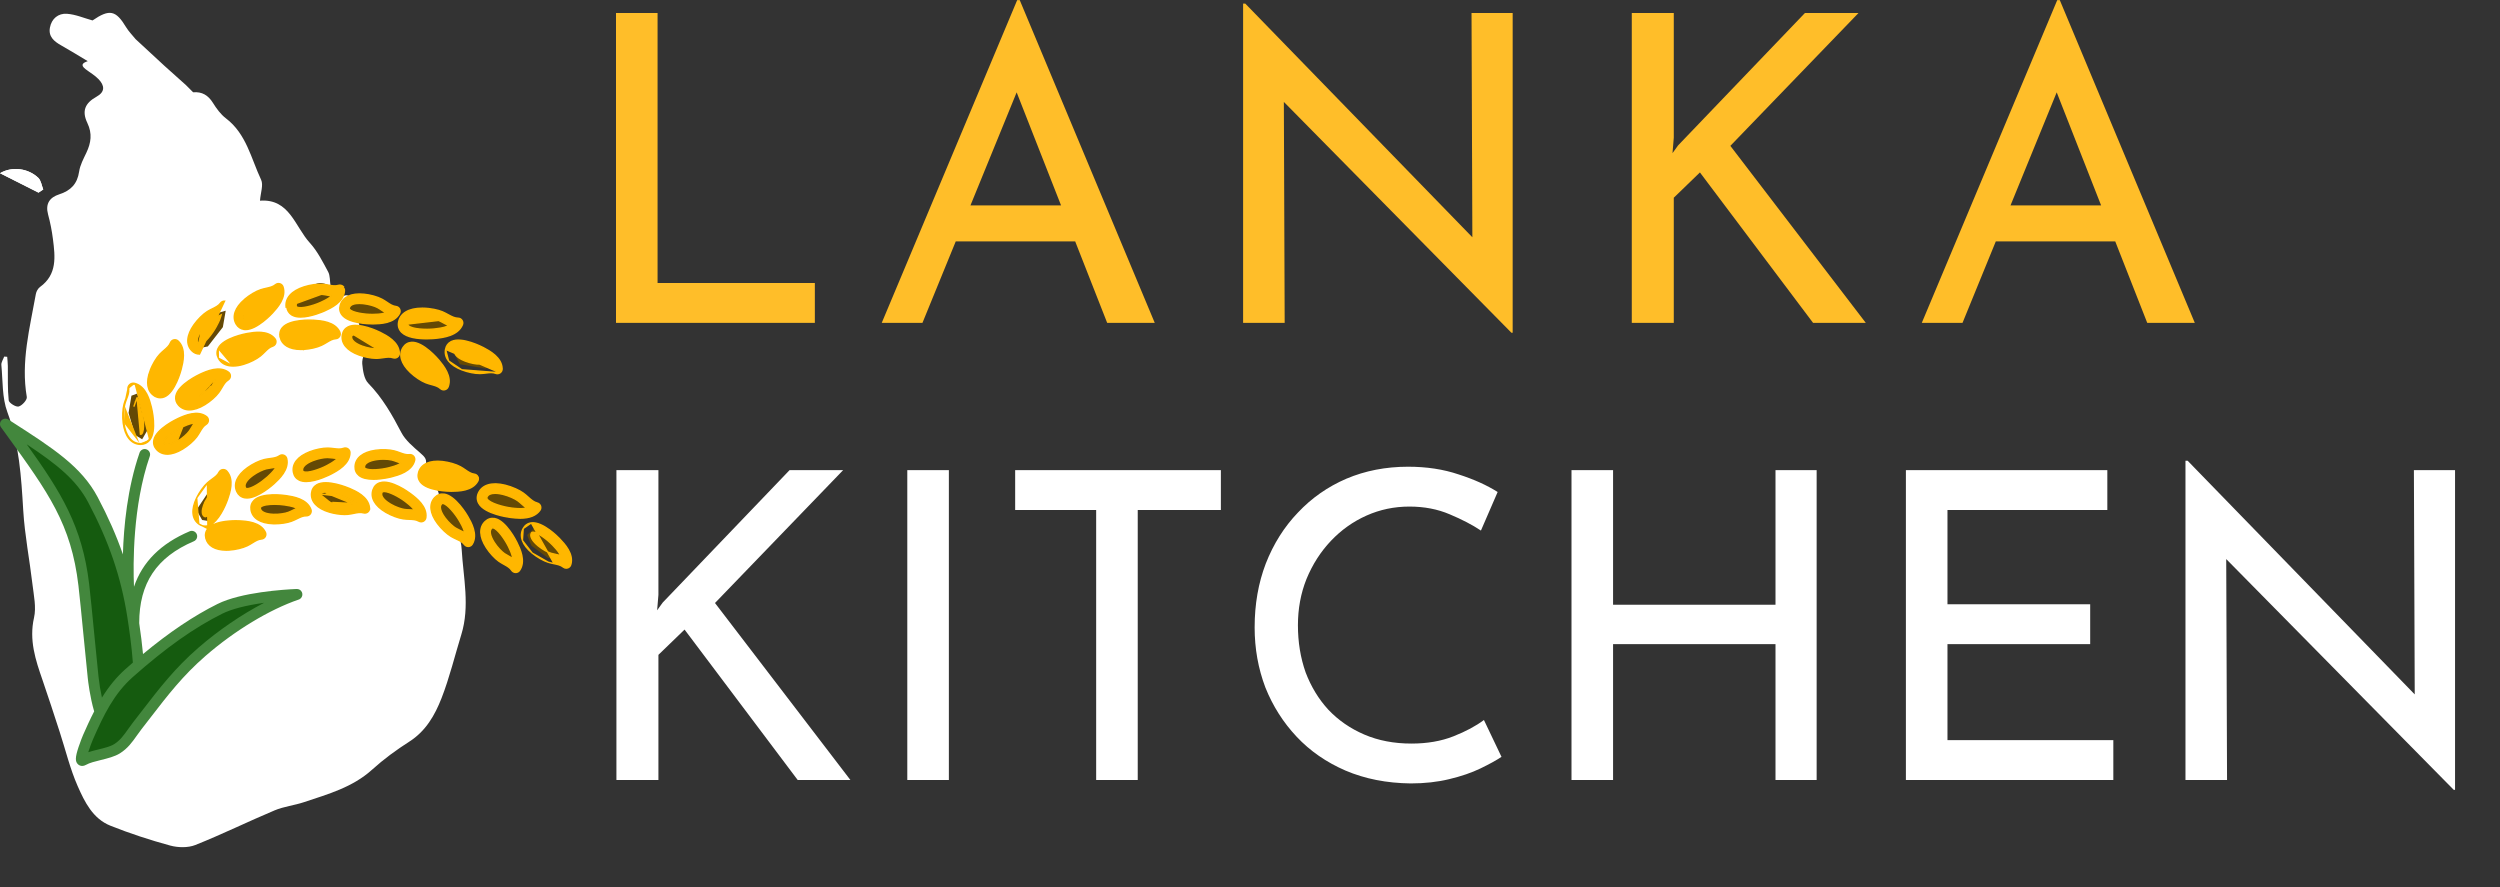 <svg width="1750" height="621" viewBox="0 0 1750 621" fill="none" xmlns="http://www.w3.org/2000/svg">
<rect x="0" y="0" width="1750" height="621" fill="#333333" stroke="none"/>
<g clip-path="url(#clip0_918_225)">
<path d="M431.2 9.1H460.3V198.1H570.4V226H431.2V9.1ZM617.221 226L712.021 0.1H713.821L808.321 226H775.021L704.221 45.7L724.921 32.2L645.721 226H617.221ZM672.721 143.8H753.421L763.021 169H664.321L672.721 143.8ZM1057.97 232.9L890.273 62.8L898.673 64.9L899.273 226H870.173V2.5H871.673L1037.57 173.2L1030.67 171.7L1030.07 9.1H1058.87V232.9H1057.97ZM1171.65 96.4L1170.75 107.2L1174.65 101.8L1263.45 9.1H1300.95L1211.25 102.1L1306.05 226H1269.15L1189.95 120.7L1171.65 138.4V226H1142.25V9.1H1171.65V96.4ZM1345.26 226L1440.06 0.1H1441.86L1536.36 226H1503.06L1432.26 45.7L1452.96 32.2L1373.76 226H1345.26ZM1400.76 143.8H1481.46L1491.06 169H1392.36L1400.76 143.8Z" fill="#FFBE29"/>
<path d="M460.893 416.4L459.993 427.2L463.893 421.8L552.693 329.1H590.193L500.493 422.1L595.293 546H558.393L479.193 440.7L460.893 458.4V546H431.493V329.1H460.893V416.4ZM635.106 329.1H664.206V546H635.106V329.1ZM710.613 329.1H854.613V357H796.413V546H767.313V357H710.613V329.1ZM1051.05 529.8C1047.45 532.2 1042.55 534.9 1036.35 537.9C1030.15 540.9 1022.85 543.4 1014.45 545.4C1006.25 547.4 997.247 548.4 987.447 548.4C970.647 548.2 955.447 545.2 941.847 539.4C928.447 533.6 917.047 525.7 907.647 515.7C898.247 505.7 890.947 494.2 885.747 481.2C880.747 468 878.247 454 878.247 439.2C878.247 423 880.847 408.1 886.047 394.5C891.447 380.7 898.947 368.8 908.547 358.8C918.147 348.6 929.447 340.7 942.447 335.1C955.647 329.5 970.047 326.7 985.647 326.7C998.647 326.7 1010.45 328.5 1021.05 332.1C1031.65 335.5 1040.75 339.6 1048.35 344.4L1036.65 371.4C1030.65 367.4 1023.35 363.6 1014.75 360C1006.35 356.4 996.947 354.6 986.547 354.6C975.947 354.6 965.947 356.7 956.547 360.9C947.147 365.1 938.847 371 931.647 378.6C924.447 386.2 918.747 395.1 914.547 405.3C910.547 415.3 908.547 426.1 908.547 437.7C908.547 449.5 910.347 460.5 913.947 470.7C917.747 480.7 923.047 489.4 929.847 496.8C936.847 504.2 945.247 510 955.047 514.2C964.847 518.4 975.847 520.5 988.047 520.5C999.047 520.5 1008.85 518.8 1017.45 515.4C1026.05 512 1033.15 508.2 1038.75 504L1051.05 529.8ZM1271.65 329.1V546H1242.85V450.9H1129.15V546H1100.05V329.1H1129.15V423.3H1242.85V329.1H1271.65ZM1334.13 329.1H1475.13V357H1363.23V423H1463.13V450.9H1363.23V518.1H1479.33V546H1334.13V329.1ZM1717.63 552.9L1549.93 382.8L1558.33 384.9L1558.93 546H1529.83V322.5H1531.33L1697.23 493.2L1690.33 491.7L1689.73 329.1H1718.53V552.9H1717.63Z" fill="white"/>
<path fill-rule="evenodd" clip-rule="evenodd" d="M94.954 27.441C92.702 24.648 90.094 22.059 88.251 19.016C81.088 7.129 76.669 6.165 64.77 14.312C58.796 12.669 52.891 10.062 46.828 9.645C40.847 9.234 36.105 12.981 34.94 19.346C33.789 25.632 37.859 28.987 42.818 31.768C49.104 35.291 55.22 39.124 61.413 42.821C58.232 43.929 55.898 45.304 59.851 48.378C62.932 50.774 66.467 52.727 69.099 55.535C73.18 59.89 73.778 64.242 67.512 67.726C59.502 72.183 57.144 77.716 61.151 86.084C64.71 93.527 63.728 99.974 60.478 106.868C58.463 111.151 56.054 115.543 55.388 120.111C54.13 128.737 49.482 133.458 41.509 136.017C34.727 138.189 31.615 142.658 33.667 150.181C35.199 155.807 36.319 161.595 37.058 167.382C38.62 179.705 40.133 192.107 28.015 200.883C26.583 201.922 25.42 204.013 25.102 205.794C20.864 229.623 14.523 253.246 18.761 277.9C19.103 279.879 15.487 283.913 13.054 284.565C11.15 285.082 6.296 282.057 6.098 280.246C5.233 272.299 5.618 264.216 5.488 256.188C5.457 254.04 5.196 251.893 5.04 249.746C4.337 249.701 3.628 249.652 2.925 249.608C2.228 251.581 0.778 253.621 0.958 255.513C2.01 266.578 1.406 278.37 5.166 288.497C13.479 310.888 14.867 333.865 16.261 357.212C17.3 374.612 20.724 391.857 22.752 409.212C23.654 416.91 25.479 425.106 23.816 432.381C20.244 448.063 24.867 461.942 29.796 476.136C33.953 488.135 37.83 500.227 41.77 512.305C45.903 524.976 49.014 538.093 54.355 550.23C59.227 561.325 64.99 573.062 77.244 577.973C90.892 583.43 104.957 588.017 119.139 591.888C124.641 593.387 131.616 593.543 136.788 591.483C155.52 584.01 173.662 575.072 192.258 567.25C198.742 564.523 206.029 563.772 212.751 561.525C229.603 555.894 246.798 551.164 260.57 538.675C268.579 531.418 277.44 524.934 286.564 519.104C298.101 511.736 304.438 500.572 309.061 488.747C314.711 474.291 318.339 459.049 322.931 444.17C329.049 424.329 324.325 404.398 323.168 384.556C322.769 377.573 319.814 370.734 318.072 364.025C308.232 365.115 306.036 362.854 307.313 354.011C308.346 346.842 307.094 341.117 300.666 336.437C298.339 334.738 296.422 329.286 297.437 326.847C299.497 321.888 297.575 320.065 294.301 317.176C289.372 312.833 283.852 308.352 280.921 302.72C274.454 290.304 267.703 278.425 257.776 268.268C254.796 265.219 254.03 259.375 253.575 254.688C253.196 250.73 255.965 246.336 255.193 242.578C253.009 231.993 249.958 221.563 246.768 211.213C245.044 205.606 241.454 205.476 237.322 209.384C235.399 211.201 232.753 214.375 231.129 213.994C225.111 212.556 219.38 209.9 213.361 207.627C219.067 197.701 223.113 196.052 231.414 200.396C230.817 196.5 231.129 192.923 229.702 190.283C225.9 183.257 222.215 175.839 216.901 170.027C206.416 158.544 202.68 138.923 181.989 140.485C182.4 134.916 184.491 129.489 182.779 125.848C175.747 110.912 172.486 93.735 158.135 82.833C154.464 80.045 151.533 75.981 149.055 72.011C145.733 66.677 141.438 64.058 135.203 64.61L130.169 59.576C125.108 55.047 120.05 50.509 114.996 45.979C108.316 39.8 101.633 33.614 94.954 27.435L94.954 27.441ZM26.965 134.849C28.067 134.108 29.168 133.374 30.27 132.639C29.155 129.888 28.758 126.391 26.803 124.505C19.934 117.903 8.62 116.167 0 121.256C9.77 126.18 18.364 130.512 26.965 134.849Z" fill="white"/>
<path fill-rule="evenodd" clip-rule="evenodd" d="M26.965 134.847C18.364 130.509 9.771 126.178 0 121.249C8.62 116.165 19.934 117.901 26.804 124.499C28.759 126.379 29.156 129.875 30.27 132.632C29.168 133.372 28.062 134.107 26.966 134.847L26.965 134.847Z" fill="white"/>
<path d="M90 289L94.5 304.5L99.5 307.5L103 301.5L101.5 289L96 275.5L92 277L90 289Z" fill="#644905"/>
<path d="M109 258L108 272L114.5 273.5L122.5 265.5L124 253.5L122.5 245.5L117 247.5L109 258Z" fill="#644905"/>
<path d="M137.5 229L135 239.5L140.5 243.5L145.5 242.5L156 229L158 217.5L149 220L137.5 229Z" fill="#644905"/>
<path d="M116 302.5L110 312.5L120.5 313L130 309L137 299.5L135.5 294L116 302.5Z" fill="#644905"/>
<path d="M133 270L126 278L127.5 282.5L134.5 284.5L144.5 278L153.5 270L151 263L133 270Z" fill="#644905"/>
<path d="M162.5 241L156 246.5L160.5 251.5H169.5L181 245.5L186 238.5L179.5 233.5L162.5 241Z" fill="#644905"/>
<path d="M172 213.5L169 221L170.5 226.5L180.5 223.5L192.5 212V204.5L183.5 208L172 213.5Z" fill="#644905"/>
<path d="M203 229L200 236L214 242.5L228 236L229 230.5L217 228L203 229Z" fill="#644905"/>
<path d="M206.5 209L205.5 215.5L214 219L231.5 211L237.5 203.5H223.5L214.5 206L206.5 209Z" fill="#644905"/>
<path d="M248 209L243 214.5L245.5 221L255.5 223.5L270 221L271 214.5L258.5 210L248 209Z" fill="#644905"/>
<path d="M246 231.5L243 236L248 244L259.5 249L272 245L270 237L259.5 234L246 231.5Z" fill="#644905"/>
<path d="M285.5 221L282.5 230.5L306.5 233L316.5 230.5L313.5 221H301.5H285.5Z" fill="#644905"/>
<path d="M288 245H285.5V250L288 259.5L301.5 266L309.5 265L301.5 249L288 245Z" fill="#644905"/>
<path d="M320 244L316.5 245L322 255L340 258L345 254L334.5 244H320Z" fill="#644905"/>
<path d="M147.5 342L137.5 357L141.5 364L147.5 365L157.5 353.5V336.5L147.5 342Z" fill="#644905"/>
<path d="M179.5 325.5L167.5 336.5V343.5L175.5 345L186.5 338.5L195 328L192 324.5L179.5 325.5Z" fill="#644905"/>
<path d="M212 323L208.5 330L214.5 333H224L235 328L238 318.5H227.5L212 323Z" fill="#644905"/>
<path d="M149 370.5V375.5L151.5 379.5L165.5 381.5L177 377.5V369.5L165.5 370.5H149Z" fill="#644905"/>
<path d="M181 352L179.5 357L189.5 363L204.5 361.5L210 353.5L201.5 350.5L189.5 352H181Z" fill="#644905"/>
<path d="M225.5 340.5L221 347.5L236 356L251 355L249 349.5L238 341.5L225.5 340.5Z" fill="#644905"/>
<path d="M255.5 323L252 328L273.5 331.5L285.5 324.5L277.5 318.5L265 320L255.5 323Z" fill="#644905"/>
<path d="M267.5 341.5L262.5 345L265 350.5L279 360H290.5L292 357L287 348.5L276.5 343.5L267.5 341.5Z" fill="#644905"/>
<path d="M300.5 328L297 333L299 335.5L307.5 339.5H325L329.5 335.5L317 328L307.5 326L300.5 328Z" fill="#644905"/>
<path d="M309 348.5L304.5 355L307.5 367L317 373L326.5 375L325 363L317 352.5L309 348.5Z" fill="#644905"/>
<path d="M341 343.5L339 349.5L344.5 356L357.5 360L370 358.5L368.5 350.5L359.5 345L350 343.5H341Z" fill="#644905"/>
<path d="M343.5 367L341 372L340 376.5L348 388L357.5 394L359.5 390.5L357.5 379L351 370.5L343.5 367Z" fill="#644905"/>
<path d="M375 368.5L369 374.5L372 382L383.5 390.5L395 392L393 383.5L381.5 373L375 368.5Z" fill="#644905"/>
<path d="M104.705 308.147C110.082 301.622 106.112 285.673 105.938 285.002C104.748 280.274 102.26 270.449 94.274 268.372M104.705 308.147L104.32 307.828C104.32 307.828 104.32 307.828 104.32 307.828M104.705 308.147C103.125 310.051 100.972 311.058 98.472 311.058C98.386 311.058 98.297 311.055 98.207 311.052C98.118 311.049 98.029 311.047 97.942 311.047M104.705 308.147L104.319 307.829C104.319 307.829 104.32 307.828 104.32 307.828M104.32 307.828C105.584 306.293 106.323 304.172 106.697 301.795C107.07 299.422 107.074 296.836 106.904 294.414C106.565 289.571 105.537 285.449 105.454 285.127L105.454 285.124C104.857 282.756 103.95 279.174 102.214 275.929C100.478 272.685 97.952 269.845 94.149 268.856M104.32 307.828C102.836 309.616 100.825 310.558 98.472 310.558C98.395 310.558 98.313 310.555 98.222 310.552L98.219 310.552C98.134 310.55 98.04 310.547 97.948 310.547M94.149 268.856C94.149 268.856 94.15 268.856 94.15 268.856L94.274 268.372M94.149 268.856C94.149 268.856 94.148 268.856 94.148 268.855L94.274 268.372M94.149 268.856C93.088 268.584 91.969 268.856 91.151 269.57C90.335 270.284 89.921 271.364 90.053 272.444L89.556 272.505M94.274 268.372C93.051 268.058 91.764 268.372 90.822 269.194C89.881 270.016 89.405 271.261 89.556 272.505M89.556 272.505L90.053 272.444C90.327 274.67 89.536 276.768 88.683 279.033C88.672 279.062 88.661 279.09 88.65 279.119M89.556 272.505L88.182 278.943M88.182 278.943C88.167 278.984 88.151 279.025 88.136 279.067C87.674 280.294 87.196 281.565 86.819 282.968M88.182 278.943L88.65 279.119M88.182 278.943L88.65 279.119C88.65 279.119 88.65 279.119 88.65 279.119M86.819 282.968C85.899 286.441 85.672 291.624 86.256 296.158C87.436 305.268 91.688 310.7 97.931 311.047M86.819 282.968L87.302 283.098C87.302 283.097 87.302 283.097 87.302 283.097M86.819 282.968L87.302 283.096C87.302 283.096 87.302 283.097 87.302 283.097M97.931 311.047L97.942 311.047M97.931 311.047L97.939 310.547L97.942 310.547C97.944 310.547 97.945 310.547 97.946 310.547C97.947 310.547 97.948 310.547 97.948 310.547M97.931 311.047L97.942 310.847V311.047M97.942 311.047L97.947 310.771L97.959 310.547C97.956 310.547 97.953 310.547 97.95 310.547L97.95 310.547L97.949 310.547C97.949 310.547 97.948 310.547 97.948 310.547M97.948 310.547C94.986 310.38 92.495 309.013 90.588 306.58C88.67 304.133 87.334 300.592 86.752 296.094M86.752 296.094C86.174 291.609 86.403 286.494 87.302 283.097M86.752 296.094L86.258 296.158L86.752 296.094C86.752 296.094 86.752 296.094 86.752 296.094ZM87.302 283.097C87.672 281.718 88.143 280.468 88.606 279.236C88.621 279.197 88.635 279.158 88.65 279.119M95.962 278.178L96.503 279.221C97.84 281.794 98.63 284.956 99.072 286.725L99.076 286.741C99.761 289.459 100.293 293.05 100.422 296.251C100.486 297.852 100.45 299.37 100.277 300.64C100.107 301.888 99.793 302.984 99.237 303.66C99.235 303.663 99.233 303.666 99.23 303.67C99.184 303.727 99.073 303.864 98.877 303.938C98.702 304.005 98.507 304.004 98.324 303.993C98.324 303.993 98.324 303.993 98.323 303.993L95.962 278.178ZM95.962 278.178L95.586 279.291C95.392 279.864 95.187 280.41 94.99 280.936C94.926 281.106 94.863 281.274 94.801 281.44M95.962 278.178L93.697 284.655C93.993 283.591 94.387 282.539 94.801 281.44M94.801 281.44C94.802 281.44 94.802 281.439 94.802 281.439L95.27 281.615L94.801 281.441C94.801 281.441 94.801 281.441 94.801 281.44Z" fill="#FFB700" stroke="#FFB700"/>
<path d="M114.652 309.436L114.163 309.332C114.162 309.335 114.161 309.339 114.161 309.343C114.144 309.419 114.106 309.593 114.175 309.795C114.234 309.97 114.356 310.117 114.476 310.248C115.136 310.988 116.034 311.291 116.973 311.34C117.906 311.388 118.915 311.188 119.872 310.889C121.787 310.29 123.617 309.254 124.445 308.749L124.445 308.749C128.039 306.557 131.077 303.692 132.388 301.922L132.388 301.921C133.052 301.022 133.631 300.054 134.231 299.05L134.298 298.938C134.298 298.938 134.298 298.938 134.298 298.938C134.688 298.288 135.074 297.645 135.491 296.992L135.996 296.202L135.059 296.223L135.048 296.223L135.004 296.224L134.962 296.232C132.135 296.793 129.184 298.135 127.519 298.891L127.483 298.908L127.483 298.908C124.93 300.069 121.79 301.894 119.208 303.79C117.917 304.737 116.753 305.712 115.869 306.639C115.002 307.55 114.342 308.478 114.163 309.334L114.652 309.436ZM114.652 309.436C115.247 306.591 122.648 301.656 127.69 299.363L124.185 308.322C122.551 309.317 117.033 312.369 114.847 309.913C114.609 309.653 114.62 309.588 114.652 309.436ZM107.729 307.96L107.741 307.907L107.741 307.897C108.16 305.98 109.35 304.103 110.961 302.345C112.582 300.576 114.601 298.96 116.599 297.581C120.593 294.824 124.454 293.049 124.77 292.904C126.993 291.895 130.36 290.371 133.981 289.704C137.601 289.036 141.397 289.239 144.541 291.594L144.543 291.595C145.413 292.241 145.902 293.281 145.856 294.373C145.799 295.463 145.217 296.448 144.287 297.021C142.367 298.195 141.207 300.148 139.965 302.24L139.942 302.278L139.942 302.278C139.248 303.449 138.546 304.629 137.665 305.817C135.57 308.642 131.718 311.999 127.842 314.354L127.842 314.355C123.943 316.726 120.235 317.896 117.162 317.896C114.104 317.896 111.484 316.76 109.561 314.611C107.844 312.679 107.212 310.394 107.729 307.96Z" fill="#FFB700" stroke="#FFB700"/>
<path d="M107.818 276.978L108.181 277.201C109.484 278.001 110.845 278.403 112.215 278.403C113.164 278.403 114.117 278.212 115.045 277.834C116.877 277.089 118.53 275.576 119.988 273.662C121.443 271.753 122.678 269.48 123.683 267.268C125.694 262.843 126.762 258.724 126.846 258.395L126.846 258.395C127.448 256.031 128.354 252.452 128.371 248.77C128.388 245.091 127.518 241.389 124.642 238.704C123.842 237.961 122.725 237.662 121.676 237.905L121.676 237.906C120.613 238.15 119.74 238.902 119.346 239.915C118.528 242.022 116.81 243.504 114.959 245.1L114.933 245.122C114.933 245.122 114.933 245.122 114.932 245.122C113.906 246.009 112.873 246.914 111.853 247.987C109.441 250.548 106.821 254.934 105.194 259.163L107.818 276.978ZM107.818 276.978C105.498 275.419 104.074 273.116 103.578 270.214C103.054 267.149 103.564 263.399 105.194 259.163L107.818 276.978ZM116.634 252.494L116.633 252.494C115.134 254.083 112.878 257.536 111.366 261.416L111.355 261.427L111.315 261.529C110.964 262.435 110.268 264.419 110.018 266.411C109.893 267.407 109.875 268.436 110.088 269.346C110.302 270.264 110.759 271.095 111.606 271.615L111.609 271.616C111.757 271.706 111.927 271.801 112.112 271.826C112.324 271.855 112.49 271.782 112.561 271.751C112.564 271.75 112.567 271.748 112.57 271.747C113.379 271.417 114.173 270.604 114.914 269.591C115.67 268.556 116.424 267.238 117.128 265.8C118.537 262.922 119.777 259.509 120.468 256.792C120.921 255.024 121.726 251.853 121.782 248.952L121.804 247.778L120.942 248.575C120.376 249.099 119.797 249.603 119.234 250.09L119.233 250.091C119.182 250.135 119.131 250.18 119.081 250.224C118.211 250.982 117.379 251.707 116.634 252.494Z" fill="#FFB700" stroke="#FFB700"/>
<path d="M153.096 274.775L153.096 274.775C151.011 277.6 147.159 280.978 143.294 283.334C139.385 285.716 135.644 286.896 132.582 286.896C129.533 286.896 126.913 285.77 125.002 283.633C123.371 281.809 122.716 279.67 123.075 277.388L123.075 277.388L123.16 276.981C123.565 275.042 124.756 273.144 126.376 271.366C127.993 269.592 130.007 267.971 132.002 266.587C135.991 263.819 139.851 262.034 140.159 261.893L140.159 261.893C142.382 260.874 145.743 259.339 149.362 258.662C152.979 257.985 156.775 258.18 159.93 260.53L159.93 260.531C160.804 261.179 161.301 262.221 161.254 263.31C161.207 264.4 160.625 265.396 159.696 265.968L159.695 265.969C157.774 267.154 156.625 269.099 155.38 271.205L155.363 271.234C155.362 271.235 155.362 271.235 155.362 271.235C155.317 271.311 155.272 271.387 155.226 271.463C154.566 272.571 153.91 273.673 153.096 274.775ZM150.876 265.941L150.424 265.569L139.594 277.301C143.143 275.137 146.118 272.302 147.384 270.581L147.787 270.878C147.787 270.878 147.787 270.878 147.787 270.878C148.475 269.946 149.071 268.94 149.686 267.895C149.81 267.689 149.931 267.486 150.051 267.285C150.323 266.83 150.588 266.386 150.876 265.941Z" fill="#FFB700" stroke="#FFB700"/>
<path d="M141.198 231.068L141.197 231.067C143.651 227.649 146.737 224.84 148.61 223.674C149.58 223.068 150.623 222.551 151.703 222.017L151.724 222.007C151.82 221.958 151.917 221.91 152.014 221.862C152.592 221.573 153.171 221.284 153.766 220.964L154.803 220.406L154.484 221.539C153.698 224.341 152.122 227.202 151.238 228.797C149.89 231.252 147.831 234.243 145.742 236.672C144.698 237.886 143.637 238.972 142.644 239.782C141.67 240.577 140.695 241.165 139.829 241.279L141.198 231.068ZM141.198 231.068L141.196 231.068C140.632 231.856 139.457 233.602 138.712 235.467C138.34 236.399 138.063 237.391 138.039 238.325C138.015 239.265 138.247 240.183 138.934 240.898L141.198 231.068ZM154.397 212.165C155.032 211.298 156.096 210.795 157.163 210.813L139.645 247.846C137.605 247.846 135.731 247.022 134.206 245.436C132.149 243.291 131.255 240.591 131.518 237.508C131.783 234.41 133.219 230.911 135.864 227.225L135.864 227.224C138.497 223.541 142.142 219.957 145.125 218.084C146.368 217.309 147.602 216.691 148.814 216.096L148.815 216.096L148.888 216.059C151.062 214.983 153.081 213.983 154.397 212.165Z" fill="#FFB700" stroke="#FFB700"/>
<path d="M163.202 256.218C165.443 256.215 167.929 255.814 170.587 255.006L170.589 255.006C174.924 253.7 179.492 251.41 182.233 249.189C183.38 248.254 184.359 247.286 185.324 246.332C185.324 246.332 185.324 246.332 185.324 246.332L185.406 246.25C187.116 244.551 188.702 242.974 190.843 242.325C191.885 242.005 192.702 241.188 193.021 240.146C193.34 239.104 193.125 237.977 192.448 237.12C189.984 234.049 186.359 232.907 182.69 232.652C179.022 232.397 175.388 233.036 172.98 233.458L172.973 233.46L172.972 233.46C172.644 233.517 168.46 234.271 163.9 235.946C161.621 236.783 159.263 237.845 157.251 239.155C155.234 240.468 153.602 242.006 152.722 243.782L163.202 256.218ZM163.202 256.218L163.202 256.218C158.237 256.218 154.691 254.284 152.837 250.689M163.202 256.218L152.837 250.689M152.837 250.689C151.652 248.39 151.616 246.015 152.722 243.782L152.837 250.689ZM182.315 240.087L183.13 239.332L182.025 239.222C181.675 239.187 181.308 239.187 180.96 239.187H180.947C178.355 239.187 175.674 239.66 174.098 239.941C171.336 240.423 167.841 241.404 164.868 242.594C163.381 243.19 162.012 243.843 160.924 244.521C159.983 245.107 159.194 245.747 158.756 246.429L158.715 246.429L158.578 246.702C158.576 246.706 158.574 246.709 158.572 246.714C158.535 246.787 158.454 246.948 158.47 247.162C158.484 247.347 158.567 247.522 158.646 247.675L158.646 247.675C159.104 248.558 159.9 249.075 160.799 249.356C161.692 249.635 162.719 249.693 163.721 249.642C165.726 249.54 167.754 248.993 168.681 248.714C172.713 247.498 176.365 245.48 178.079 244.091C178.969 243.379 179.799 242.56 180.652 241.707C181.205 241.154 181.749 240.609 182.315 240.087Z" fill="#FFB700" stroke="#FFB700"/>
<path d="M170.917 230.606L171.066 230.621C171.369 230.652 171.665 230.673 171.956 230.673C173.91 230.673 176.028 230.005 178.134 228.962C180.236 227.922 182.295 226.524 184.122 225.103C187.778 222.26 190.467 219.356 190.674 219.129L190.675 219.127C192.329 217.327 194.828 214.604 196.591 211.372C198.353 208.141 199.342 204.47 198.079 200.744L198.079 200.743C197.732 199.711 196.897 198.923 195.844 198.631C194.792 198.34 193.675 198.584 192.838 199.289C191.13 200.734 188.951 201.226 186.578 201.761L186.469 201.786L186.466 201.786C185.145 202.079 183.816 202.377 182.416 202.844L182.414 202.844C179.082 203.944 174.68 206.567 171.244 209.511L170.917 230.606ZM170.917 230.606L170.9 230.615M170.917 230.606L170.9 230.615M170.9 230.615C168.503 230.305 166.573 229.003 165.302 226.81C163.811 224.239 163.584 221.403 164.574 218.471C165.568 215.525 167.798 212.466 171.243 209.511L170.9 230.615ZM184.504 209.078L184.502 209.079C182.438 209.763 178.845 211.699 175.678 214.377L175.665 214.377L175.525 214.499C174.792 215.133 173.238 216.55 172.073 218.183C171.491 218.999 170.987 219.896 170.742 220.797C170.496 221.706 170.505 222.654 171.005 223.514L171.006 223.516C171.096 223.669 171.2 223.832 171.349 223.942C171.513 224.063 171.688 224.084 171.756 224.092C171.762 224.093 171.767 224.093 171.772 224.094L171.772 224.094L171.782 224.095C172.654 224.193 173.743 223.855 174.88 223.315C176.037 222.764 177.326 221.962 178.629 221.031C181.234 219.167 183.944 216.751 185.839 214.685C187.079 213.338 189.282 210.928 190.71 208.404L191.3 207.361L190.144 207.675C189.44 207.866 188.745 208.019 188.046 208.174C188.007 208.182 187.968 208.191 187.929 208.199C186.726 208.46 185.59 208.724 184.504 209.078Z" fill="#FFB700" stroke="#FFB700"/>
<path d="M212.363 244.576L212.363 244.566C216.892 244.331 221.877 243.184 225.052 241.681L225.052 241.681C226.366 241.061 227.536 240.357 228.697 239.658L228.73 239.638L228.731 239.638C228.773 239.612 228.815 239.587 228.857 239.562C230.912 238.331 232.829 237.182 235.04 237.057C236.132 236.991 237.116 236.398 237.668 235.463L237.67 235.46C238.233 234.52 238.29 233.376 237.83 232.39L237.829 232.389C236.17 228.823 232.92 226.849 229.414 225.727C225.908 224.604 222.22 224.357 219.78 224.194C218.912 224.141 214.64 223.916 209.934 224.484C207.579 224.768 205.133 225.249 202.956 226.04C200.776 226.833 198.904 227.924 197.656 229.406L197.656 229.407C196.053 231.303 195.523 233.627 196.126 236.141L212.363 244.576ZM212.363 244.576L212.363 244.566C211.768 244.598 211.183 244.609 210.604 244.609C202.555 244.609 197.4 241.443 196.126 236.141L212.363 244.576ZM219.347 230.771C218.517 230.716 217.623 230.684 216.674 230.683V230.683C213.858 230.683 210.813 230.926 208.268 231.402C206.996 231.64 205.837 231.938 204.888 232.3C203.954 232.656 203.162 233.096 202.691 233.652L202.691 233.652L202.689 233.655C202.686 233.658 202.683 233.662 202.679 233.667C202.632 233.721 202.515 233.857 202.477 234.059C202.44 234.248 202.479 234.441 202.522 234.613C202.755 235.579 203.402 236.271 204.207 236.759C205.007 237.242 205.99 237.543 206.974 237.732C208.944 238.11 211.045 238.062 212.014 238.012L212.016 238.012C216.224 237.782 220.25 236.688 222.244 235.747L222.244 235.747C223.276 235.259 224.281 234.662 225.318 234.035L225.318 234.035L225.322 234.033C225.97 233.633 226.621 233.238 227.301 232.866L228.347 232.294L227.206 231.949C224.427 231.108 221.168 230.889 219.347 230.771Z" fill="#FFB700" stroke="#FFB700"/>
<path d="M230.117 199.608L230.028 200.1C230.071 200.108 230.113 200.116 230.155 200.123C232.531 200.553 234.731 200.95 236.857 200.28C237.897 199.952 239.022 200.166 239.879 200.843C240.726 201.521 241.194 202.573 241.109 203.66L241.109 203.661C240.816 207.583 238.474 210.576 235.593 212.863C232.711 215.152 229.351 216.685 227.129 217.699L227.128 217.699C226.95 217.781 224.605 218.838 221.383 219.874C218.154 220.913 214.085 221.917 210.445 221.917C208.033 221.917 206.069 221.483 204.588 220.65L204.097 220.375C202.219 219.144 201.083 217.277 200.781 214.91C200.411 211.958 201.308 209.257 203.36 206.941C205.423 204.613 208.667 202.664 212.989 201.286L212.989 201.286C217.315 199.904 222.377 199.204 225.878 199.49L225.879 199.49C227.229 199.597 228.48 199.822 229.717 200.044C229.821 200.063 229.925 200.082 230.029 200.1L230.117 199.608ZM230.117 199.608L230.178 199.619C232.608 200.058 234.7 200.436 236.706 199.803C237.907 199.424 239.206 199.673 240.191 200.452L200.285 214.973C199.506 208.762 204.083 203.601 212.837 200.809C217.208 199.413 222.337 198.699 225.919 198.991C227.294 199.101 228.569 199.33 229.802 199.552C229.907 199.571 230.012 199.589 230.117 199.608ZM225.351 206.035L224.793 205.991L224.794 206.016C222.498 205.947 218.675 206.379 214.991 207.55C214.063 207.841 212.081 208.537 210.372 209.587C209.518 210.112 208.705 210.742 208.128 211.478C207.547 212.219 207.185 213.096 207.309 214.083C207.331 214.256 207.363 214.446 207.459 214.607C207.569 214.789 207.727 214.873 207.795 214.909C207.798 214.911 207.801 214.912 207.804 214.914C208.566 215.339 209.696 215.449 210.949 215.393C212.228 215.336 213.727 215.099 215.289 214.748C218.414 214.047 221.852 212.878 224.405 211.717C226.064 210.963 229.038 209.61 231.341 207.838L232.274 207.121L231.11 206.947C230.319 206.83 229.559 206.691 228.856 206.561C227.657 206.334 226.496 206.124 225.351 206.035Z" fill="#FFB700" stroke="#FFB700"/>
<path d="M247.632 234.275H248.832C250.715 234.275 253.272 234.823 255.843 235.615C258.424 236.409 261.067 237.464 263.134 238.505C263.134 238.505 263.134 238.506 263.134 238.506L263.175 238.526C264.808 239.348 267.699 240.803 269.907 242.659L270.8 243.41L269.64 243.539C268.87 243.625 268.109 243.732 267.375 243.84L267.374 243.84C266.177 244.013 265.005 244.179 263.86 244.223L247.632 234.275ZM247.632 234.275L247.717 234.362M247.632 234.275L247.717 234.362M247.717 234.362C247.318 234.423 246.965 234.524 246.669 234.675C246.666 234.677 246.663 234.678 246.66 234.68C246.586 234.716 246.424 234.796 246.308 234.977C246.206 235.135 246.168 235.325 246.142 235.496C245.979 236.477 246.306 237.366 246.859 238.128C247.407 238.885 248.196 239.546 249.03 240.103C250.698 241.22 252.653 241.993 253.563 242.322L253.564 242.322C257.519 243.747 261.652 244.313 263.859 244.223L247.717 234.362ZM263.353 250.798H262.829L262.829 250.803C259.418 250.721 255.061 249.855 251.318 248.502C247.049 246.958 243.883 244.888 241.911 242.485C239.949 240.094 239.158 237.361 239.641 234.424L239.642 234.424C240.06 231.87 241.458 229.942 243.67 228.816C245.439 227.917 247.667 227.659 250.069 227.81C252.465 227.962 254.99 228.519 257.318 229.209C261.971 230.589 265.775 232.483 266.083 232.636C268.267 233.731 271.568 235.392 274.361 237.791C277.153 240.188 279.377 243.271 279.516 247.203C279.554 248.294 279.057 249.326 278.174 249.974C277.289 250.614 276.152 250.781 275.131 250.416C273.009 249.655 270.756 249.983 268.338 250.334L268.312 250.338C266.97 250.533 265.608 250.724 264.132 250.788C263.885 250.798 263.625 250.798 263.353 250.798Z" fill="#FFB700" stroke="#FFB700"/>
<path d="M350.06 260.955L350.06 260.955C350.954 260.324 351.481 259.3 351.472 258.209C351.414 254.277 349.258 251.146 346.521 248.686C343.782 246.225 340.521 244.49 338.364 243.346C338.062 243.187 334.296 241.213 329.671 239.732C327.358 238.991 324.846 238.379 322.455 238.175C320.059 237.971 317.829 238.18 316.049 239.037L315.607 239.25L315.602 239.24C313.611 240.345 312.336 242.156 311.887 244.533L350.06 260.955ZM350.06 260.955C349.518 261.338 348.862 261.545 348.185 261.545C347.783 261.545 347.388 261.471 347.009 261.329C344.893 260.52 342.632 260.795 340.193 261.094C338.839 261.257 337.477 261.416 336.001 261.448C332.501 261.522 327.492 260.512 323.251 258.874M350.06 260.955L323.251 258.874M341.91 254.289L341.669 254.309C341.083 254.358 340.512 254.425 339.935 254.493C339.755 254.514 339.575 254.535 339.393 254.556C339.392 254.556 339.391 254.556 339.39 254.556L339.333 254.06L341.91 254.289ZM341.91 254.289L342.043 254.088L342.043 254.088L342.288 253.722L341.955 253.433C339.951 251.692 337.367 250.256 335.711 249.372L341.91 254.289ZM323.251 258.874C319.015 257.234 315.893 255.09 313.975 252.641M323.251 258.874L313.975 252.641M313.975 252.641C312.066 250.204 311.337 247.454 311.887 244.533L313.975 252.641ZM325.606 252.73C329.559 254.263 333.693 254.918 335.86 254.862L320.874 245.089C320.149 245.089 319.543 245.176 319.1 245.392L318.903 244.933C318.9 244.934 318.897 244.935 318.893 244.937C318.893 244.937 318.893 244.937 318.892 244.937C318.814 244.971 318.644 245.043 318.519 245.227C318.413 245.383 318.37 245.574 318.338 245.744L318.338 245.744C318.155 246.721 318.463 247.618 318.998 248.392C319.53 249.161 320.304 249.838 321.124 250.413C322.766 251.564 324.702 252.379 325.606 252.73L325.606 252.73Z" fill="#FFB700" stroke="#FFB700"/>
<path d="M238.201 213.623L238.282 213.344L238.275 213.337C239.147 210.621 241.011 208.595 243.725 207.33C246.544 206.016 250.296 205.519 254.811 205.973L254.811 205.973C259.318 206.423 264.25 207.805 267.35 209.455L267.351 209.456C268.655 210.145 269.792 210.909 270.92 211.668L270.921 211.669L270.95 211.689C272.982 213.05 274.864 214.312 277.108 214.553L277.11 214.553C278.199 214.666 279.146 215.303 279.663 216.272C280.18 217.239 280.18 218.384 279.672 219.353C277.842 222.837 274.501 224.653 270.946 225.607C267.401 226.558 263.719 226.632 261.278 226.681L261.261 226.681H260.779C259.391 226.681 255.158 226.603 250.696 225.764C248.466 225.345 246.194 224.739 244.198 223.865C242.198 222.99 240.51 221.862 239.406 220.418C237.894 218.439 237.476 216.105 238.201 213.623ZM244.513 215.462L244.324 216.104L244.469 216.104C244.509 216.257 244.589 216.361 244.627 216.411C244.63 216.415 244.633 216.419 244.635 216.423L244.635 216.423L244.638 216.426C245.168 217.122 246.166 217.677 247.342 218.126C248.541 218.584 250.013 218.964 251.588 219.265C254.737 219.866 258.356 220.161 261.145 220.107C262.967 220.074 266.236 220.01 269.049 219.302L270.201 219.011L269.188 218.391C268.727 218.108 268.291 217.818 267.853 217.526C267.662 217.399 267.471 217.272 267.277 217.145C267.276 217.144 267.275 217.144 267.275 217.144L267.263 217.136C266.256 216.461 265.287 215.812 264.271 215.27C262.321 214.228 258.35 212.947 254.165 212.52L254.165 212.52L254.159 212.519C253.56 212.465 252.633 212.387 251.603 212.387C250.258 212.387 248.71 212.507 247.398 212.929C246.095 213.349 244.912 214.108 244.513 215.462Z" fill="#FFB700" stroke="#FFB700"/>
<path d="M302.085 269.182L302.151 269.2C302.196 269.213 302.242 269.225 302.288 269.238C304.596 269.875 306.753 270.47 308.375 271.99L308.376 271.99C308.985 272.562 309.781 272.872 310.62 272.872C310.863 272.872 311.105 272.844 311.336 272.788L311.341 272.787C312.403 272.543 313.276 271.791 313.67 270.778L313.67 270.777C315.103 267.112 314.288 263.398 312.683 260.087C311.078 256.779 308.719 253.945 307.157 252.069L307.152 252.063C306.938 251.807 304.201 248.559 300.478 245.443C298.616 243.884 296.521 242.369 294.382 241.276C292.238 240.18 290.091 239.529 288.111 239.646C285.625 239.799 283.592 241.007 282.181 243.184C280.572 245.684 280.209 248.506 281.056 251.482C281.907 254.473 283.986 257.634 287.287 260.748C290.585 263.854 294.848 266.68 298.128 267.949L302.085 269.182ZM302.085 269.182L302.073 269.182M302.085 269.182L302.073 269.182M302.073 269.182C300.783 268.83 299.486 268.472 298.129 267.95L302.073 269.182ZM288.125 246.312L288.038 246.226L287.705 246.742C287.165 247.576 287.111 248.523 287.314 249.442C287.515 250.355 287.976 251.275 288.518 252.118C289.603 253.806 291.088 255.294 291.796 255.958C294.854 258.851 298.424 261.011 300.485 261.806L300.487 261.807C301.502 262.194 302.574 262.491 303.667 262.795C303.732 262.813 303.798 262.831 303.863 262.849C304.072 262.908 304.279 262.966 304.487 263.023C305.013 263.169 305.536 263.314 306.064 263.482L307.193 263.842L306.663 262.782C305.396 260.247 303.354 257.79 302.178 256.375C302.151 256.343 302.125 256.312 302.099 256.281L302.099 256.28C300.356 254.186 297.812 251.69 295.327 249.714C294.084 248.726 292.844 247.859 291.718 247.237C290.609 246.624 289.542 246.211 288.665 246.211H288.546H288.53L288.513 246.212C288.509 246.212 288.504 246.212 288.498 246.212C288.434 246.216 288.282 246.224 288.125 246.312Z" fill="#FFB700" stroke="#FFB700"/>
<path d="M285.446 226.796L285.479 226.628C285.885 224.557 287.89 223.505 289.886 222.961C291.924 222.405 294.195 222.308 295.535 222.308H295.816H295.821V222.308C300.397 222.351 304.835 223.356 307.047 224.295L285.446 226.796ZM285.446 226.796L285.45 226.804M285.446 226.796L285.45 226.804M285.45 226.804C285.421 227.019 285.421 227.214 285.472 227.395C285.539 227.635 285.679 227.784 285.762 227.873L285.765 227.876C286.411 228.578 287.543 229.088 288.87 229.467C290.22 229.853 291.859 230.128 293.602 230.304C297.087 230.658 301.05 230.629 304.083 230.295L304.159 230.286C306.325 230.048 310.15 229.628 313.228 228.39L314.29 227.963L313.255 227.474C312.394 227.066 311.583 226.626 310.779 226.189C310.679 226.135 310.579 226.08 310.479 226.026C309.323 225.388 308.199 224.782 307.048 224.295L285.45 226.804ZM281.175 232.584L280.938 232.327C279.178 230.414 278.515 228.023 279.037 225.371L279.037 225.371C280.213 219.351 286.074 215.744 295.513 215.744H295.889C301.403 215.798 306.769 217.042 309.601 218.237L309.602 218.237C311.047 218.843 312.335 219.545 313.602 220.238L313.603 220.239L313.665 220.272C316.039 221.565 318.201 222.743 320.684 222.777C321.773 222.796 322.778 223.35 323.38 224.262C323.98 225.172 324.084 226.317 323.67 227.324C322.074 231.177 318.698 233.418 315.011 234.768C311.323 236.118 307.4 236.549 304.809 236.831C304.805 236.832 304.798 236.832 304.789 236.833C304.503 236.864 301.962 237.131 298.607 237.131C295.548 237.131 292.02 236.916 288.799 236.198C285.713 235.51 282.971 234.374 281.175 232.584Z" fill="#FFB700" stroke="#FFB700"/>
<path d="M145.552 370.047L145.552 370.048C143.97 371.964 143.47 374.288 144.103 376.791L144.103 376.791C145.419 381.992 150.493 385.102 158.334 385.102C159.016 385.102 159.72 385.081 160.435 385.038C164.952 384.749 169.927 383.549 173.091 382.015C174.378 381.387 175.516 380.689 176.632 380.004L176.736 379.94L176.738 379.939L176.75 379.931C178.831 378.64 180.763 377.441 183.026 377.291C184.114 377.216 185.09 376.605 185.634 375.667C186.179 374.728 186.226 373.572 185.757 372.597L185.757 372.596C184.056 369.05 180.782 367.113 177.263 366.03C173.743 364.947 170.052 364.743 167.613 364.613C166.912 364.575 163.971 364.455 160.377 364.742C156.773 365.03 152.564 365.724 149.299 367.291L148.784 366.439C151.864 364.147 154.442 360.109 156.287 356.516C158.124 352.939 159.197 349.877 159.289 349.605L159.29 349.603C160.087 347.293 161.291 343.801 161.619 340.134C161.947 336.47 161.392 332.709 158.753 329.792C158.02 328.983 156.94 328.589 155.86 328.739C154.781 328.89 153.852 329.565 153.373 330.542L153.372 330.543C152.374 332.562 150.551 333.893 148.59 335.324L148.545 335.356L148.545 335.357L148.514 335.379C147.429 336.174 146.334 336.976 145.24 337.955L145.552 370.047ZM145.552 370.047C146.019 369.479 146.581 368.966 147.223 368.5L146.72 367.641C146.466 367.759 146.186 367.859 145.901 367.955C145.134 368.189 144.374 368.31 143.629 368.31C142.046 368.31 140.526 367.797 139.111 366.752L139.111 366.751M145.552 370.047L139.111 366.751M139.111 366.751C136.714 364.987 135.373 362.478 135.11 359.395C134.846 356.298 135.67 352.605 137.652 348.524M139.111 366.751L137.652 348.524M137.652 348.524C139.633 344.455 142.616 340.303 145.24 337.955L137.652 348.524ZM149.625 342.826C148.044 344.246 145.611 347.339 143.79 350.931L143.741 350.907L143.302 351.806L143.344 351.826C142.886 352.815 142.207 354.455 141.851 356.128C141.643 357.109 141.538 358.133 141.674 359.057C141.81 359.989 142.197 360.855 142.998 361.444L143.071 361.497L143.158 361.522L143.656 361.662L143.798 361.703L143.94 361.659C144.776 361.399 145.639 360.654 146.466 359.705C147.308 358.738 148.171 357.489 148.995 356.115C150.644 353.367 152.168 350.071 153.083 347.419L153.084 347.417C153.097 347.377 153.111 347.336 153.126 347.294C153.725 345.542 154.752 342.534 155.045 339.722L155.167 338.544L154.237 339.278C153.629 339.758 153.03 340.197 152.423 340.641L152.422 340.642C152.336 340.705 152.25 340.769 152.164 340.832C151.278 341.483 150.415 342.117 149.625 342.826L149.625 342.826ZM150.623 374.226L150.616 374.235L150.609 374.245C150.607 374.248 150.603 374.252 150.6 374.257C150.559 374.31 150.454 374.445 150.421 374.638C150.389 374.822 150.426 375.01 150.47 375.185L150.47 375.186C150.712 376.15 151.367 376.835 152.178 377.313C152.983 377.787 153.969 378.076 154.956 378.253C156.929 378.607 159.031 378.534 159.999 378.474L160.001 378.474C164.197 378.2 168.211 377.062 170.194 376.099C171.186 375.624 172.135 375.04 173.11 374.44C173.163 374.408 173.216 374.375 173.269 374.343L173.269 374.343C173.92 373.942 174.562 373.546 175.235 373.161L176.26 372.575L175.126 372.246C172.336 371.438 169.078 371.253 167.255 371.156L167.253 371.156C166.587 371.123 165.864 371.101 165.108 371.101C162.252 371.101 159.091 371.36 156.436 371.864C155.109 372.115 153.895 372.43 152.904 372.81C151.929 373.184 151.103 373.645 150.623 374.226Z" fill="#FFB700" stroke="#FFB700"/>
<path d="M200.638 320.77L200.684 320.961C201.617 324.78 200.316 328.354 198.285 331.423C196.252 334.494 193.532 336.993 191.732 338.641L191.725 338.647C191.445 338.901 188.717 341.368 185.066 343.783C181.345 346.246 176.772 348.583 172.886 348.583C172.298 348.583 171.735 348.532 171.206 348.43C168.772 347.953 166.91 346.481 165.807 344.142C164.542 341.452 164.557 338.608 165.791 335.772C167.032 332.922 169.512 330.066 173.199 327.416C176.882 324.771 181.487 322.533 184.903 321.718C186.285 321.39 187.599 321.21 188.898 321.033C188.947 321.026 188.995 321.019 189.043 321.013L189.153 320.998C191.557 320.673 193.772 320.373 195.595 319.074L195.596 319.074C196.489 318.435 197.623 318.285 198.645 318.67C199.605 319.031 200.332 319.802 200.638 320.77ZM179.578 339.508C182.04 338.048 184.623 336.155 186.618 334.415L186.622 334.435L187.302 333.804C187.352 333.758 187.404 333.71 187.457 333.661C188.815 332.403 191.111 330.276 192.688 327.963L193.35 326.992L192.192 327.188C191.432 327.316 190.681 327.424 189.948 327.521L189.944 327.521C189.849 327.534 189.755 327.548 189.662 327.561C188.549 327.718 187.48 327.868 186.446 328.114L186.446 328.114C184.295 328.629 180.471 330.295 177.052 332.749C176.261 333.315 174.594 334.593 173.295 336.121C172.646 336.885 172.068 337.736 171.747 338.614C171.424 339.498 171.351 340.443 171.772 341.342C171.845 341.499 171.933 341.672 172.071 341.796C172.229 341.938 172.406 341.971 172.481 341.986C172.486 341.987 172.491 341.988 172.495 341.988L172.498 341.989C173.359 342.155 174.472 341.909 175.65 341.466C176.85 341.014 178.202 340.325 179.578 339.508Z" fill="#FFB700" stroke="#FFB700"/>
<path d="M200.326 346.956L200.36 346.961L200.381 346.961C202.793 347.33 206.425 347.89 209.806 349.3C213.201 350.715 216.271 352.958 217.621 356.653L217.622 356.654C217.997 357.677 217.838 358.822 217.199 359.705L217.198 359.706C216.574 360.572 215.501 361.085 214.447 361.067C212.236 360.989 210.305 361.936 208.22 362.958C208.178 362.979 208.136 363 208.093 363.02L207.935 363.094L207.935 363.094L207.927 363.098L207.925 363.099C206.711 363.695 205.478 364.301 204.088 364.821C201.107 365.931 196.625 366.629 192.393 366.629C191.99 366.629 191.597 366.618 191.196 366.607C186.661 366.457 183.008 365.467 180.389 363.791C177.783 362.123 176.184 359.77 175.737 356.828C175.349 354.275 176.08 352.012 177.836 350.256C179.206 348.886 181.165 347.959 183.406 347.355C185.642 346.753 188.122 346.483 190.492 346.401C195.233 346.238 199.472 346.828 200.326 346.956ZM207.371 355.759L207.359 355.005L206.834 355.237C204.269 354.244 201.266 353.777 199.494 353.502C199.438 353.494 199.384 353.485 199.33 353.477L199.33 353.477C197.267 353.158 194.72 352.973 192.242 352.973C190.152 352.973 188.09 353.104 186.378 353.401C185.522 353.55 184.742 353.742 184.085 353.986C183.435 354.227 182.869 354.532 182.474 354.927L182.466 354.935L182.458 354.944C182.455 354.947 182.452 354.951 182.447 354.955C182.404 355.001 182.287 355.124 182.233 355.308C182.179 355.491 182.197 355.683 182.225 355.864C182.376 356.846 182.964 357.589 183.726 358.142C184.482 358.691 185.437 359.074 186.402 359.346C188.334 359.89 190.433 360.021 191.402 360.054L191.404 360.054C195.611 360.185 199.712 359.444 201.785 358.671C202.874 358.271 203.924 357.751 205.011 357.213L205.015 357.211L205.015 357.211L205.02 357.208C205.591 356.918 206.21 356.612 206.855 356.321L207.383 356.534L207.371 355.781L207.371 355.759Z" fill="#FFB700" stroke="#FFB700"/>
<path d="M209.522 336.09L209.522 336.09C207.292 335.012 205.862 333.119 205.394 330.585L205.393 330.583C204.843 327.657 205.575 324.907 207.485 322.473C209.405 320.027 212.526 317.888 216.757 316.253L216.758 316.253C220.952 314.627 225.963 313.637 229.511 313.69L229.511 313.69C230.939 313.711 232.259 313.871 233.565 314.029L233.688 314.044L233.689 314.044L233.754 314.052C236.177 314.348 238.418 314.622 240.517 313.82L240.519 313.819C241.531 313.425 242.675 313.565 243.567 314.194C244.461 314.825 244.986 315.849 244.967 316.936L244.967 316.938C244.91 320.87 242.751 324 240.011 326.457C237.27 328.915 234.007 330.648 231.849 331.792C231.647 331.898 229.145 333.211 225.747 334.498C222.334 335.791 218.069 337.036 214.337 337.036C212.422 337.036 210.812 336.709 209.522 336.09ZM229.365 320.254L229.365 320.254H229.355H229.15C229.15 320.254 229.15 320.254 229.15 320.254C226.906 320.254 222.917 320.906 219.113 322.375L219.112 322.376C218.208 322.726 216.272 323.542 214.63 324.693C213.81 325.268 213.036 325.945 212.505 326.713C211.969 327.487 211.661 328.384 211.844 329.361L211.844 329.361C211.876 329.533 211.919 329.719 212.019 329.872C212.14 330.054 212.303 330.129 212.377 330.163C212.379 330.164 212.38 330.164 212.382 330.165C213.169 330.544 214.306 330.588 215.554 330.457C216.829 330.323 218.311 329.997 219.85 329.553C222.929 328.666 226.291 327.293 228.768 325.978L228.77 325.977C228.812 325.954 228.855 325.931 228.898 325.908C230.523 325.036 233.316 323.537 235.451 321.683L236.345 320.906L235.164 320.807C234.561 320.757 233.974 320.687 233.384 320.617C233.222 320.598 233.06 320.579 232.897 320.56L232.897 320.56C232.8 320.549 232.703 320.537 232.607 320.526C231.497 320.398 230.427 320.274 229.365 320.254Z" fill="#FFB700" stroke="#FFB700"/>
<path d="M244.576 341.888L244.363 341.797L244.361 341.796C244.035 341.658 240.126 340.002 235.405 338.905C233.039 338.355 230.484 337.95 228.084 337.942C225.678 337.933 223.471 338.323 221.764 339.323C219.623 340.581 218.346 342.591 218.081 345.154L218.081 345.154C217.772 348.111 218.725 350.793 220.827 353.063C222.939 355.345 226.225 357.223 230.579 358.505L230.58 358.505C234.011 359.521 238.032 360.129 241.301 360.129C242.089 360.129 242.828 360.097 243.498 360.024L243.501 360.024L243.501 360.024C244.95 359.877 246.287 359.605 247.607 359.337L247.65 359.328L247.651 359.328L247.744 359.309C250.113 358.824 252.311 358.375 254.468 359.002C255.512 359.303 256.638 359.077 257.482 358.373L257.483 358.373C258.319 357.678 258.76 356.617 258.657 355.527L244.576 341.888ZM244.576 341.888L244.596 341.877M244.576 341.888L244.596 341.877M244.596 341.877C246.834 342.843 250.105 344.281 252.944 346.439C255.874 348.665 258.281 351.609 258.657 355.526L244.596 341.877ZM224.617 345.834C224.633 345.657 224.659 345.462 224.754 345.297C224.856 345.122 225.011 345.031 225.067 344.998C225.072 344.995 225.076 344.993 225.08 344.991L225.854 344.514L225.851 344.683C226.428 344.522 227.136 344.451 227.928 344.451C231.844 344.451 237.975 346.2 241.769 347.835L224.617 345.834ZM224.617 345.834C224.516 346.822 224.897 347.691 225.494 348.419C226.087 349.142 226.914 349.754 227.779 350.261C229.51 351.275 231.506 351.93 232.439 352.204M224.617 345.834L241.77 347.835L241.771 347.836C243.452 348.558 246.447 349.844 248.784 351.571L249.732 352.273L248.569 352.467C247.8 352.595 247.062 352.744 246.326 352.896C245.139 353.144 243.989 353.377 242.833 353.488C240.627 353.712 236.461 353.398 232.439 352.204M232.439 352.204C232.439 352.204 232.438 352.204 232.438 352.204L232.58 351.724M232.439 352.204C232.439 352.204 232.439 352.204 232.439 352.204L232.58 351.724M232.58 351.724C236.552 352.904 240.653 353.207 242.784 352.99C243.909 352.882 245.035 352.655 246.225 352.406M232.58 351.724L246.225 352.406M246.225 352.406C246.741 352.3 247.263 352.194 247.798 352.095C247.93 352.187 248.061 352.28 248.189 352.375L248.486 351.973L248.404 351.48C248.238 351.508 248.074 351.536 247.911 351.566C245.728 350.081 243.121 348.96 241.572 348.294C237.806 346.671 231.747 344.951 227.928 344.951L246.225 352.406Z" fill="#FFB700" stroke="#FFB700"/>
<path d="M266.095 337.886L266.096 337.885C267.958 337.325 270.126 337.436 272.387 337.967C274.643 338.497 276.955 339.437 279.08 340.49C282.989 342.429 286.22 344.73 287.248 345.489L287.247 345.498L287.464 345.661C289.416 347.13 292.365 349.358 294.683 352.22C297 355.081 298.636 358.514 298.069 362.405L298.069 362.408C297.919 363.484 297.235 364.415 296.256 364.895C295.818 365.11 295.32 365.223 294.82 365.223C294.236 365.223 293.674 365.073 293.179 364.783L293.176 364.781C291.245 363.668 289.013 363.58 286.616 363.486C286.573 363.485 286.53 363.483 286.487 363.481L286.461 363.48C285.103 363.426 283.739 363.372 282.295 363.172C278.814 362.685 274.017 360.906 270.099 358.625L270.099 358.625C266.177 356.344 263.432 353.737 261.922 351.017C260.419 348.311 260.129 345.479 261.132 342.682L261.132 342.681C262 340.239 263.711 338.596 266.095 337.886ZM289.02 357.014L289.538 357.049L289.553 356.529L289.554 356.519L289.559 356.329L289.437 356.184C287.585 353.967 284.987 352.004 283.53 350.903L283.512 350.89L283.512 350.89C281.326 349.24 278.528 347.538 275.873 346.247C274.545 345.601 273.245 345.054 272.069 344.668C270.901 344.284 269.823 344.048 268.95 344.048C268.605 344.048 268.275 344.083 267.99 344.164C267.986 344.165 267.982 344.166 267.978 344.167C267.903 344.189 267.732 344.237 267.585 344.391C267.455 344.528 267.381 344.707 267.321 344.878L267.792 345.045L267.321 344.877C266.987 345.813 267.151 346.746 267.559 347.595C267.963 348.437 268.622 349.228 269.341 349.926C270.782 351.322 272.566 352.434 273.405 352.922C277.042 355.047 281.009 356.339 283.194 356.642C284.339 356.808 285.512 356.852 286.729 356.895C286.803 356.899 286.879 356.902 286.955 356.905C287.614 356.935 288.309 356.966 289.02 357.014Z" fill="#FFB700" stroke="#FFB700"/>
<path d="M251.332 332.851L251.332 332.85C251.328 332.848 251.325 332.845 251.321 332.842C249.4 331.28 248.44 329.111 248.563 326.532L248.563 326.532C248.702 323.559 250.046 321.049 252.463 319.117C254.892 317.175 258.419 315.808 262.912 315.188L262.912 315.188C267.409 314.567 272.524 314.753 275.921 315.621L275.923 315.621C277.311 315.971 278.561 316.43 279.794 316.884L279.908 316.926L279.91 316.926C279.968 316.947 280.026 316.969 280.083 316.99C282.333 317.809 284.407 318.565 286.606 318.272C287.686 318.132 288.766 318.536 289.49 319.344C290.21 320.149 290.484 321.265 290.221 322.329C289.263 326.143 286.444 328.696 283.214 330.46C279.983 332.226 276.41 333.165 274.047 333.783L274.046 333.783L274.033 333.787C273.797 333.856 267.626 335.455 261.47 335.455C256.809 335.455 253.43 334.551 251.332 332.851ZM255.127 326.832L255.066 328.151L255.474 327.731C255.477 327.733 255.479 327.734 255.481 327.736C255.481 327.736 255.482 327.736 255.482 327.736C256.16 328.283 257.253 328.584 258.495 328.743C259.765 328.905 261.283 328.927 262.883 328.849C266.083 328.692 269.672 328.127 272.384 327.414L272.421 327.405C274.194 326.94 277.33 326.118 279.882 324.765L280.92 324.214L279.804 323.848C279.055 323.602 278.348 323.345 277.646 323.086L277.646 323.085C276.5 322.664 275.397 322.266 274.288 321.978L274.285 321.977C272.823 321.606 270.625 321.388 268.395 321.388C266.824 321.388 265.287 321.498 263.816 321.696L263.816 321.696L263.812 321.696C262.85 321.833 260.776 322.183 258.912 322.927C257.981 323.298 257.072 323.78 256.378 324.405C255.679 325.036 255.173 325.838 255.127 326.832Z" fill="#FFB700" stroke="#FFB700"/>
<path d="M304.244 348.351C305.998 346.454 308.22 345.608 310.681 345.868L310.681 345.87C312.651 346.088 314.655 347.094 316.58 348.538C318.501 349.979 320.307 351.83 321.876 353.684C325.013 357.392 327.157 361.064 327.323 361.353L327.324 361.355L327.327 361.36C328.547 363.475 330.391 366.672 331.41 370.207C332.429 373.743 332.6 377.542 330.564 380.907L330.563 380.909C330.002 381.845 329.022 382.435 327.938 382.495H327.757C326.736 382.495 325.758 382.007 325.137 381.19C323.779 379.383 321.73 378.427 319.518 377.396L319.485 377.38L319.485 377.38C318.251 376.806 317.006 376.221 315.744 375.468C312.728 373.658 309.008 370.158 306.289 366.529L306.289 366.529C303.564 362.896 302.054 359.428 301.724 356.337C301.396 353.261 302.233 350.543 304.244 348.351ZM319.125 369.812L319.128 369.809C319.98 370.315 320.887 370.755 321.824 371.197L321.802 371.25L322.705 371.677L322.734 371.62C323.264 371.87 323.801 372.126 324.336 372.402L325.391 372.947L325.043 371.811C324.193 369.04 322.568 366.23 321.651 364.644L321.643 364.631C320.241 362.204 318.118 359.257 315.979 356.873C314.909 355.681 313.826 354.619 312.816 353.83C311.825 353.056 310.837 352.49 309.968 352.395L309.958 352.394L309.947 352.394C309.943 352.393 309.938 352.393 309.932 352.392C309.863 352.387 309.693 352.373 309.513 352.451C309.34 352.525 309.203 352.659 309.08 352.793L309.449 353.131L309.081 352.792C308.407 353.524 308.194 354.449 308.238 355.389C308.282 356.323 308.581 357.308 308.972 358.23C309.756 360.077 310.967 361.796 311.548 362.573L311.549 362.575C314.08 365.938 317.232 368.68 319.125 369.812Z" fill="#FFB700" stroke="#FFB700"/>
<path d="M371.911 366.025L371.91 366.025C369.446 366.339 367.493 367.689 366.236 369.958L371.911 366.025ZM371.911 366.025C373.892 365.77 376.085 366.273 378.3 367.22C380.509 368.166 382.699 369.537 384.658 370.968C387.932 373.36 390.52 375.892 391.414 376.8L391.406 376.809L391.73 377.149L391.731 377.15C393.417 378.917 395.967 381.589 397.791 384.786C399.616 387.98 400.678 391.631 399.492 395.383L399.491 395.387C399.173 396.425 398.349 397.233 397.305 397.543L397.305 397.543L397.299 397.545C397.003 397.638 396.685 397.685 396.366 397.685C395.615 397.685 394.873 397.421 394.292 396.944L394.292 396.943C392.576 395.535 390.381 395.086 388.029 394.606C387.985 394.597 387.941 394.588 387.896 394.579L387.896 394.578M371.911 366.025L387.896 394.578M387.896 394.578C386.563 394.308 385.213 394.031 383.812 393.596L387.896 394.578ZM372.511 387.14C376.012 390.02 380.457 392.547 383.811 393.595L372.511 387.14ZM372.511 387.14C369.006 384.256 366.719 381.241 365.668 378.315M372.511 387.14L365.668 378.315M365.668 378.315C364.623 375.402 364.795 372.561 366.235 369.959L365.668 378.315ZM389.636 388.394L389.668 388.333L389.682 388.265L389.687 388.241C390.261 388.354 390.839 388.477 391.422 388.618L392.57 388.897L391.97 387.879C390.497 385.376 388.238 383.01 386.977 381.695C385.038 379.668 382.282 377.306 379.643 375.495C378.323 374.589 377.02 373.813 375.853 373.285C374.708 372.767 373.614 372.45 372.745 372.564L372.744 372.564C372.74 372.565 372.735 372.565 372.729 372.566C372.662 372.574 372.482 372.594 372.317 372.719C372.167 372.833 372.067 373.001 371.983 373.153C371.502 374.023 371.513 374.971 371.778 375.873C372.041 376.769 372.563 377.655 373.161 378.459C374.358 380.067 375.939 381.45 376.69 382.069L376.691 382.07C379.945 384.743 383.648 386.662 385.755 387.312L385.757 387.312C386.701 387.599 387.682 387.818 388.703 388.025L388.691 388.086L389.625 388.416L389.636 388.394Z" fill="#FFB700" stroke="#FFB700"/>
<path d="M315.962 337.281L315.936 337.281C313.109 337.303 309.492 336.964 306.359 336.326C304.792 336.006 303.332 335.609 302.145 335.138C300.979 334.676 299.995 334.112 299.474 333.412M315.962 337.281L299.875 333.113M315.962 337.281L315.962 337.281M315.962 337.281L315.962 337.281M299.474 333.412C299.474 333.412 299.474 333.412 299.474 333.411L299.875 333.113M299.474 333.412C299.474 333.413 299.475 333.413 299.475 333.413L299.875 333.113M299.474 333.412C299.472 333.409 299.469 333.406 299.466 333.402C299.42 333.341 299.313 333.201 299.289 332.992C299.268 332.812 299.314 332.626 299.361 332.458L299.364 332.447L299.364 332.448C299.651 331.51 300.317 330.859 301.132 330.417C301.939 329.98 302.916 329.732 303.895 329.597C305.855 329.328 307.952 329.493 309.042 329.619M299.875 333.113C299.777 332.983 299.745 332.94 299.842 332.594C300.795 329.477 306.832 329.867 308.986 330.116L309.042 329.619C309.042 329.619 309.042 329.619 309.042 329.619M309.042 329.619C313.227 330.09 317.176 331.415 319.115 332.479C320.077 333.003 321.005 333.638 321.983 334.308C322.022 334.335 322.062 334.361 322.101 334.388L322.101 334.388C322.149 334.421 322.197 334.454 322.244 334.487C322.816 334.878 323.39 335.271 324 335.654L325.006 336.287L323.85 336.564C321.04 337.236 317.8 337.27 315.962 337.281M309.042 329.619L315.962 337.281M331.966 331.922C333.046 332.043 333.98 332.691 334.492 333.653L334.488 333.655C334.986 334.623 334.977 335.78 334.46 336.737C332.59 340.196 329.227 341.973 325.661 342.886C322.095 343.799 318.402 343.828 315.963 343.844H315.846C314.987 343.844 310.723 343.798 306.077 342.945C303.754 342.518 301.352 341.892 299.238 340.978C297.12 340.061 295.329 338.871 294.184 337.337C292.702 335.348 292.304 333.004 293.06 330.532L293.06 330.531C293.924 327.682 295.847 325.582 298.667 324.308C301.502 323.027 305.259 322.574 309.762 323.082C314.26 323.596 319.171 325.021 322.26 326.713L322.262 326.714C323.555 327.414 324.681 328.189 325.798 328.958L325.799 328.959L325.869 329.007C327.884 330.389 329.734 331.659 331.963 331.922L331.966 331.922Z" fill="#FFB700" stroke="#FFB700"/>
<path d="M346.259 363.015L346.265 363C348.2 363.362 350.117 364.498 351.927 366.061C353.745 367.631 355.42 369.601 356.859 371.56C359.736 375.476 361.625 379.287 361.77 379.587L361.771 379.589C362.844 381.779 364.467 385.098 365.241 388.699C366.015 392.297 365.924 396.099 363.662 399.315L363.661 399.317C363.052 400.188 362.048 400.714 360.98 400.715C359.823 400.695 358.822 400.138 358.223 399.231C357.002 397.36 355.045 396.27 352.931 395.092L352.845 395.044L352.845 395.044L352.799 395.018C351.632 394.365 350.446 393.701 349.251 392.874C346.373 390.863 342.899 387.107 340.437 383.307C337.974 379.503 336.706 375.941 336.59 372.834C336.475 369.743 337.497 367.086 339.658 365.039C341.536 363.262 343.812 362.578 346.259 363.015ZM353.02 387.485L353.802 388.026L353.802 387.993C354.388 388.362 355 388.707 355.625 389.055L355.603 389.095L356.042 389.335L356.481 389.574L356.499 389.541C357.015 389.828 357.528 390.117 358.042 390.432L359.053 391.052L358.791 389.895C358.163 387.126 356.771 384.268 355.965 382.612C355.945 382.572 355.926 382.533 355.907 382.494L355.906 382.492C354.668 379.972 352.75 376.886 350.779 374.36C349.794 373.097 348.786 371.963 347.834 371.106C346.904 370.269 345.963 369.637 345.107 369.477C345.009 369.455 344.92 369.456 344.882 369.456C344.88 369.456 344.877 369.456 344.875 369.456H344.874C344.855 369.456 344.802 369.456 344.733 369.471C344.669 369.485 344.608 369.508 344.551 369.538C344.442 369.594 344.326 369.68 344.192 369.802L344.192 369.802L344.185 369.809C343.463 370.492 343.185 371.399 343.165 372.341C343.144 373.275 343.373 374.278 343.7 375.226C344.354 377.123 345.444 378.922 345.969 379.738C348.249 383.278 351.204 386.229 353.02 387.485Z" fill="#FFB700" stroke="#FFB700"/>
<path d="M364.23 362.702C361.847 362.702 359.63 362.463 357.904 362.256L357.91 362.212L357.413 362.152L356.917 362.092L356.913 362.123C355.569 361.938 351.722 361.338 347.557 360.067C345.073 359.309 342.493 358.317 340.269 357.042C338.04 355.763 336.208 354.222 335.169 352.384L335.169 352.383C333.887 350.126 333.791 347.643 334.898 345.174C336.186 342.308 338.49 340.364 341.634 339.407C344.792 338.446 348.813 338.479 353.496 339.623L353.497 339.623C358.861 340.929 363.788 343.36 366.284 345.169C367.534 346.075 368.623 347.044 369.687 347.991L369.75 348.047L369.751 348.048L369.771 348.066C371.777 349.859 373.617 351.502 376.043 352.109L376.044 352.109C377.105 352.372 377.96 353.142 378.335 354.166L378.777 354.004L378.335 354.166C378.712 355.192 378.56 356.337 377.924 357.217L377.922 357.219C375.347 360.814 370.797 362.702 364.23 362.702ZM346.571 345.303H346.396L346.394 345.304C343.663 345.336 341.702 346.123 340.911 347.881L340.91 347.883C340.791 348.149 340.717 348.391 340.731 348.631C340.744 348.871 340.847 349.046 340.903 349.143C340.906 349.147 340.908 349.152 340.911 349.156C341.378 349.986 342.363 350.739 343.568 351.409C344.794 352.091 346.327 352.729 347.984 353.297C351.297 354.432 355.164 355.302 358.197 355.669L358.198 355.669L358.2 355.67C360.353 355.928 364.229 356.393 367.541 355.883L368.66 355.711L367.779 355C366.945 354.327 366.163 353.641 365.408 352.962L365.407 352.96C364.413 352.075 363.465 351.236 362.447 350.495L362.446 350.494C360.502 349.086 356.404 347.104 351.959 346.02L351.959 346.02L351.955 346.019C350.612 345.702 348.577 345.303 346.571 345.303Z" fill="#FFB700" stroke="#FFB700"/>
<path d="M68.5 501L57.5 531L83 523.5L94.5 510.5L120 480L148.5 451.5L196.5 418.5L155 426L128 442L83 475.5L68.5 501Z" fill="#155B0F"/>
<path d="M60 418.5L70 495.5L97 463.5L94 442L83 386L60 339L26.5 309H12.5L26.5 332L51 377.5L60 418.5Z" fill="#155B0F"/>
<path d="M207.639 412.295H207.487C198.712 412.674 168.815 414.535 152.263 422.78C135.621 431.068 118.547 442.538 100.108 457.827C99.502 451.346 98.604 444.053 97.447 436.197C97.447 408.194 109.609 389.984 135.718 378.872C137.644 378.049 138.531 375.82 137.72 373.905C136.897 371.979 134.679 371.081 132.753 371.903C112.551 380.506 99.784 393.219 93.789 410.727C93.129 395.005 92.837 354.016 104.859 319.358C105.194 318.406 105.129 317.378 104.685 316.469C104.242 315.56 103.474 314.879 102.521 314.543C101.569 314.208 100.541 314.273 99.632 314.716C98.724 315.16 98.042 315.928 97.706 316.88C89.147 341.562 86.594 368.689 86.031 388.07C81.487 374.934 75.676 361.765 68.329 347.926C56.99 326.567 36.94 313.669 9.176 295.813L5.843 293.671C4.317 292.686 2.294 292.924 1.039 294.255C-0.216 295.575 -0.346 297.609 0.714 299.081L4.967 304.957C33.9 344.894 49.838 366.903 54.901 409.903C55.82 417.704 57.054 430.396 58.363 443.825L58.417 444.366C59.423 454.699 60.462 465.379 61.436 474.63C61.663 476.74 62.919 487.755 65.916 497.97C62.983 503.639 60.376 509.439 58.201 514.384C57.8 515.282 56.242 519.134 54.987 522.932C52.585 530.182 52.498 533.136 54.673 535.073C55.453 535.776 56.48 536.166 57.552 536.166C58.406 536.166 59.272 535.917 60.105 535.441C62.691 533.948 66.727 532.963 70.644 532C75.384 530.831 80.285 529.63 83.975 527.315C89.428 523.885 92.523 519.514 95.791 514.893C96.829 513.433 97.901 511.918 99.058 510.425C101.179 507.709 103.213 505.058 105.226 502.461C117.442 486.62 127.981 472.943 143.833 459.169C164.24 441.434 188.65 426.675 209.112 419.686L209.621 419.502V419.469C210.292 419.134 210.833 418.625 211.211 417.922C211.958 416.559 211.796 414.849 210.789 413.659C210.01 412.728 208.831 412.231 207.641 412.317L207.639 412.295ZM87.846 468.346C81.71 473.789 76.311 480.335 71.355 488.32C70.295 483.549 69.483 478.56 68.975 473.821C68.001 464.602 66.962 453.944 65.956 443.622L65.913 443.135C64.593 429.642 63.359 416.885 62.429 408.997C57.646 368.345 42.703 344.442 18.704 311.018C40.171 325.203 53.491 336.11 61.639 351.475C76.246 378.991 84.729 403.865 89.166 432.119C90.475 440.472 92.206 452.721 93.007 463.833C91.297 465.304 89.577 466.808 87.845 468.345L87.846 468.346ZM65.145 517.417C72.557 500.558 79.763 485.648 92.877 474.006C115.989 453.49 135.931 439.37 155.645 429.556C162.083 426.353 172.157 423.735 184.882 421.96C169.159 430.119 152.929 441.209 138.863 453.425C122.437 467.697 111.671 481.655 99.163 497.886C97.194 500.44 95.181 503.058 93.082 505.742C91.827 507.354 90.701 508.945 89.598 510.503C86.655 514.668 84.112 518.261 79.935 520.89C77.284 522.556 72.988 523.617 68.823 524.634C66.475 525.207 64.051 525.803 61.779 526.549C62.785 523.336 64.246 519.462 65.133 517.428L65.145 517.417Z" fill="#43873D"/>
</g>
<defs>
<clipPath id="clip0_918_225">
<rect width="1750" height="621" fill="white"/>
</clipPath>
</defs>
</svg>
